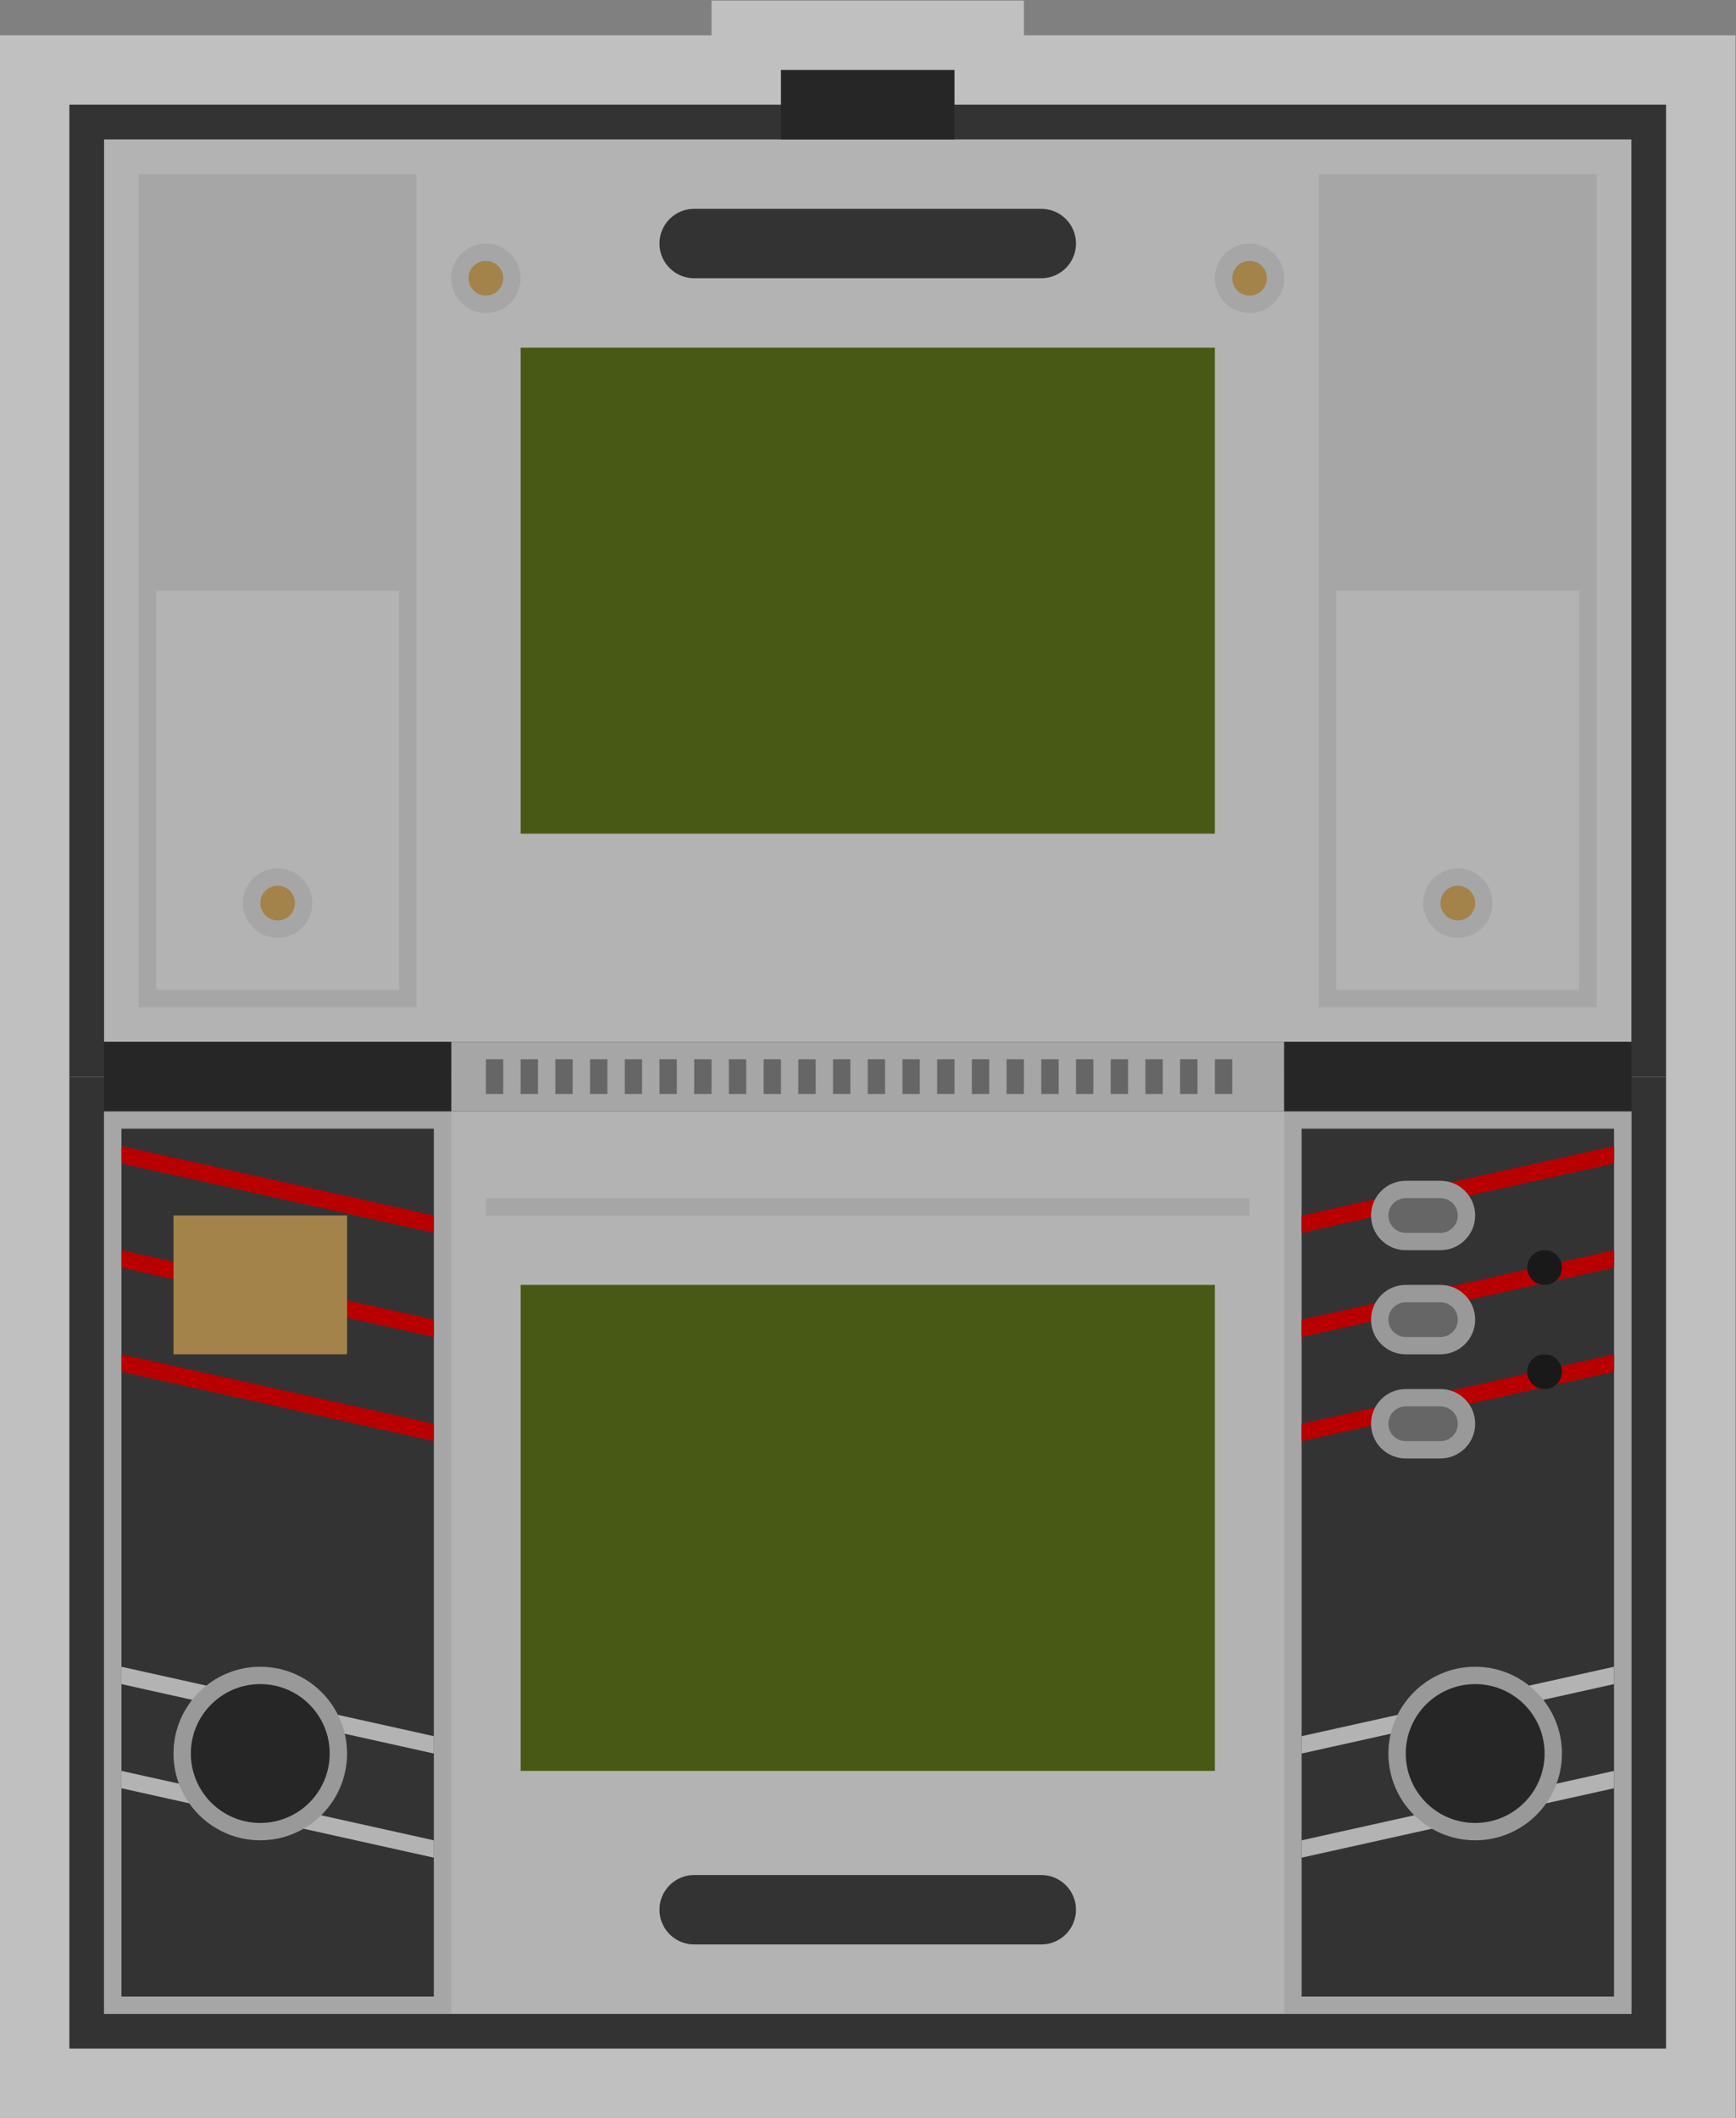 <?xml version="1.0" encoding="UTF-8" standalone="no"?>
<svg
   xmlns:dc="http://purl.org/dc/elements/1.1/"
   xmlns:cc="http://creativecommons.org/ns#"
   xmlns:rdf="http://www.w3.org/1999/02/22-rdf-syntax-ns#"
   xmlns:svg="http://www.w3.org/2000/svg"
   xmlns="http://www.w3.org/2000/svg"
   viewBox="0 0 266.667 325.333"
   height="325.333"
   width="266.667"
   xml:space="preserve"
   id="svg2"
   version="1.1"><rect x="0" y="0" width="266.667" height="325.333" fill="#808080" stroke="none"/><defs
     id="defs6"><clipPath
       id="clipPath18"
       clipPathUnits="userSpaceOnUse"><path
         id="path16"
         d="M 0,256 H 256 V 0 H 0 Z" /></clipPath><clipPath
       id="clipPath26"
       clipPathUnits="userSpaceOnUse"><path
         id="path24"
         d="M 28,252 H 228 V 8 H 28 Z" /></clipPath><clipPath
       id="clipPath118"
       clipPathUnits="userSpaceOnUse"><path
         id="path116"
         d="M 0,256 H 256 V 0 H 0 Z" /></clipPath></defs><g
     transform="matrix(1.333,0,0,-1.333,-37.333,336)"
     id="g10"><g
       id="g12"><g
         clip-path="url(#clipPath18)"
         id="g14"><g
           id="g20"><g
             id="g22" /><g
             id="g34"><g
               style="opacity:0.5"
               id="g32"
               clip-path="url(#clipPath26)"><g
                 id="g30"
                 transform="translate(220,248)"><path
                   id="path28"
                   style="fill:#ffffff;fill-opacity:1;fill-rule:nonzero;stroke:none"
                   d="M 0,0 H -2.045 -74 v 4 h -8 -20 -8 V 0 h -71.956 -2.044 -8 v -8 -2.074 -107.852 -2.074 -2.074 -107.852 -2.074 -8 h 8 2.044 H -2.045 0 8 v 8 2.074 107.852 2.074 2.074 V -10.074 -8 0 Z" /></g></g></g></g></g></g><g
       transform="translate(220,128)"
       id="g36"><path
         id="path38"
         style="fill:#333333;fill-opacity:1;fill-rule:nonzero;stroke:none"
         d="M 0,0 H -2.045 -181.956 -184 V -2.074 -109.926 -112 h 2.044 H -2.045 0 v 2.074 107.852 z" /></g><path
       id="path40"
       style="fill:#b3b3b3;fill-opacity:1;fill-rule:nonzero;stroke:none"
       d="M 216,20 H 40 v 104 h 176 z" /><path
       id="path42"
       style="fill:#a6a6a6;fill-opacity:1;fill-rule:nonzero;stroke:none"
       d="M 80,20 H 40 v 104 h 40 z" /><path
       id="path44"
       style="fill:#a6a6a6;fill-opacity:1;fill-rule:nonzero;stroke:none"
       d="m 216,20 h -40 v 104 h 40 z" /><path
       id="path46"
       style="fill:#333333;fill-opacity:1;fill-rule:nonzero;stroke:none"
       d="M 78,22 H 42 v 100 h 36 z" /><path
       id="path48"
       style="fill:#333333;fill-opacity:1;fill-rule:nonzero;stroke:none"
       d="m 178,22 h 36 v 100 h -36 z" /><g
       transform="translate(220,240)"
       id="g50"><path
         id="path52"
         style="fill:#333333;fill-opacity:1;fill-rule:nonzero;stroke:none"
         d="M 0,0 H -2.045 -181.956 -184 V -2.074 -109.926 -112 h 2.044 H -2.045 0 v 2.074 107.852 z" /></g><path
       id="path54"
       style="fill:#b3b3b3;fill-opacity:1;fill-rule:nonzero;stroke:none"
       d="M 216,132 H 40 v 104 h 176 z" /><path
       id="path56"
       style="fill:#262626;fill-opacity:1;fill-rule:nonzero;stroke:none"
       d="m 138,236 h -20 v 8 h 20 z" /><path
       id="path58"
       style="fill:#a6a6a6;fill-opacity:1;fill-rule:nonzero;stroke:none"
       d="M 176,124 H 80 v 8 h 96 z" /><path
       id="path60"
       style="fill:#262626;fill-opacity:1;fill-rule:nonzero;stroke:none"
       d="M 80,124 H 40 v 8 h 40 z" /><path
       id="path62"
       style="fill:#262626;fill-opacity:1;fill-rule:nonzero;stroke:none"
       d="m 216,124 h -40 v 8 h 40 z" /><path
       id="path64"
       style="fill:#666666;fill-opacity:1;fill-rule:nonzero;stroke:none"
       d="m 86,126 h -2 v 4 h 2 z" /><path
       id="path66"
       style="fill:#666666;fill-opacity:1;fill-rule:nonzero;stroke:none"
       d="m 90,126 h -2 v 4 h 2 z" /><path
       id="path68"
       style="fill:#666666;fill-opacity:1;fill-rule:nonzero;stroke:none"
       d="m 94,126 h -2 v 4 h 2 z" /><path
       id="path70"
       style="fill:#666666;fill-opacity:1;fill-rule:nonzero;stroke:none"
       d="m 98,126 h -2 v 4 h 2 z" /><path
       id="path72"
       style="fill:#666666;fill-opacity:1;fill-rule:nonzero;stroke:none"
       d="m 102,126 h -2 v 4 h 2 z" /><path
       id="path74"
       style="fill:#666666;fill-opacity:1;fill-rule:nonzero;stroke:none"
       d="m 106,126 h -2 v 4 h 2 z" /><path
       id="path76"
       style="fill:#666666;fill-opacity:1;fill-rule:nonzero;stroke:none"
       d="m 110,126 h -2 v 4 h 2 z" /><path
       id="path78"
       style="fill:#666666;fill-opacity:1;fill-rule:nonzero;stroke:none"
       d="m 114,126 h -2 v 4 h 2 z" /><path
       id="path80"
       style="fill:#666666;fill-opacity:1;fill-rule:nonzero;stroke:none"
       d="m 118,126 h -2 v 4 h 2 z" /><path
       id="path82"
       style="fill:#666666;fill-opacity:1;fill-rule:nonzero;stroke:none"
       d="m 122,126 h -2 v 4 h 2 z" /><path
       id="path84"
       style="fill:#666666;fill-opacity:1;fill-rule:nonzero;stroke:none"
       d="m 126,126 h -2 v 4 h 2 z" /><path
       id="path86"
       style="fill:#666666;fill-opacity:1;fill-rule:nonzero;stroke:none"
       d="m 130,126 h -2 v 4 h 2 z" /><path
       id="path88"
       style="fill:#666666;fill-opacity:1;fill-rule:nonzero;stroke:none"
       d="m 134,126 h -2 v 4 h 2 z" /><path
       id="path90"
       style="fill:#666666;fill-opacity:1;fill-rule:nonzero;stroke:none"
       d="m 138,126 h -2 v 4 h 2 z" /><path
       id="path92"
       style="fill:#666666;fill-opacity:1;fill-rule:nonzero;stroke:none"
       d="m 142,126 h -2 v 4 h 2 z" /><path
       id="path94"
       style="fill:#666666;fill-opacity:1;fill-rule:nonzero;stroke:none"
       d="m 146,126 h -2 v 4 h 2 z" /><path
       id="path96"
       style="fill:#666666;fill-opacity:1;fill-rule:nonzero;stroke:none"
       d="m 150,126 h -2 v 4 h 2 z" /><path
       id="path98"
       style="fill:#666666;fill-opacity:1;fill-rule:nonzero;stroke:none"
       d="m 154,126 h -2 v 4 h 2 z" /><path
       id="path100"
       style="fill:#666666;fill-opacity:1;fill-rule:nonzero;stroke:none"
       d="m 158,126 h -2 v 4 h 2 z" /><path
       id="path102"
       style="fill:#666666;fill-opacity:1;fill-rule:nonzero;stroke:none"
       d="m 162,126 h -2 v 4 h 2 z" /><path
       id="path104"
       style="fill:#666666;fill-opacity:1;fill-rule:nonzero;stroke:none"
       d="m 166,126 h -2 v 4 h 2 z" /><path
       id="path106"
       style="fill:#666666;fill-opacity:1;fill-rule:nonzero;stroke:none"
       d="m 170,126 h -2 v 4 h 2 z" /><path
       id="path108"
       style="fill:#a6a6a6;fill-opacity:1;fill-rule:nonzero;stroke:none"
       d="M 74,138 H 46 v 46 h 28 z m -30,94 v -44 -4 -48 h 32 v 48 4 44 z" /><path
       id="path110"
       style="fill:#a6a6a6;fill-opacity:1;fill-rule:nonzero;stroke:none"
       d="m 210,138 h -28 v 46 h 28 z m -30,94 v -44 -4 -48 h 32 v 48 4 44 z" /><g
       id="g112"><g
         clip-path="url(#clipPath118)"
         id="g114"><g
           transform="translate(176,220)"
           id="g120"><path
             id="path122"
             style="fill:#a6a6a6;fill-opacity:1;fill-rule:nonzero;stroke:none"
             d="m 0,0 c 0,-2.209 -1.791,-4 -4,-4 -2.209,0 -4,1.791 -4,4 0,2.209 1.791,4 4,4 2.209,0 4,-1.791 4,-4" /></g><g
           transform="translate(174,220)"
           id="g124"><path
             id="path126"
             style="fill:#a3834a;fill-opacity:1;fill-rule:nonzero;stroke:none"
             d="m 0,0 c 0,-1.104 -0.896,-2 -2,-2 -1.104,0 -2,0.896 -2,2 0,1.104 0.896,2 2,2 1.104,0 2,-0.896 2,-2" /></g><g
           transform="translate(200,148)"
           id="g128"><path
             id="path130"
             style="fill:#a6a6a6;fill-opacity:1;fill-rule:nonzero;stroke:none"
             d="m 0,0 c 0,-2.209 -1.791,-4 -4,-4 -2.209,0 -4,1.791 -4,4 0,2.209 1.791,4 4,4 2.209,0 4,-1.791 4,-4" /></g><g
           transform="translate(198,148)"
           id="g132"><path
             id="path134"
             style="fill:#a3834a;fill-opacity:1;fill-rule:nonzero;stroke:none"
             d="m 0,0 c 0,-1.104 -0.896,-2 -2,-2 -1.104,0 -2,0.896 -2,2 0,1.104 0.896,2 2,2 1.104,0 2,-0.896 2,-2" /></g><g
           transform="translate(88,220)"
           id="g136"><path
             id="path138"
             style="fill:#a6a6a6;fill-opacity:1;fill-rule:nonzero;stroke:none"
             d="m 0,0 c 0,-2.209 -1.791,-4 -4,-4 -2.209,0 -4,1.791 -4,4 0,2.209 1.791,4 4,4 2.209,0 4,-1.791 4,-4" /></g><g
           transform="translate(86,220)"
           id="g140"><path
             id="path142"
             style="fill:#a3834a;fill-opacity:1;fill-rule:nonzero;stroke:none"
             d="m 0,0 c 0,-1.104 -0.896,-2 -2,-2 -1.104,0 -2,0.896 -2,2 0,1.104 0.896,2 2,2 1.104,0 2,-0.896 2,-2" /></g><g
           transform="translate(64,148)"
           id="g144"><path
             id="path146"
             style="fill:#a6a6a6;fill-opacity:1;fill-rule:nonzero;stroke:none"
             d="m 0,0 c 0,-2.209 -1.791,-4 -4,-4 -2.209,0 -4,1.791 -4,4 0,2.209 1.791,4 4,4 2.209,0 4,-1.791 4,-4" /></g><g
           transform="translate(62,148)"
           id="g148"><path
             id="path150"
             style="fill:#a3834a;fill-opacity:1;fill-rule:nonzero;stroke:none"
             d="m 0,0 c 0,-1.104 -0.896,-2 -2,-2 -1.104,0 -2,0.896 -2,2 0,1.104 0.896,2 2,2 1.104,0 2,-0.896 2,-2" /></g><path
           id="path152"
           style="fill:#485915;fill-opacity:1;fill-rule:nonzero;stroke:none"
           d="M 168,156 H 88 v 56 h 80 z" /><path
           id="path154"
           style="fill:#485915;fill-opacity:1;fill-rule:nonzero;stroke:none"
           d="M 168,48 H 88 v 56 h 80 z" /><g
           transform="translate(148,220)"
           id="g156"><path
             id="path158"
             style="fill:#333333;fill-opacity:1;fill-rule:nonzero;stroke:none"
             d="m 0,0 h -40 c -2.209,0 -4,1.791 -4,4 0,2.209 1.791,4 4,4 H 0 C 2.209,8 4,6.209 4,4 4,1.791 2.209,0 0,0" /></g><g
           transform="translate(148,28)"
           id="g160"><path
             id="path162"
             style="fill:#333333;fill-opacity:1;fill-rule:nonzero;stroke:none"
             d="m 0,0 h -40 c -2.209,0 -4,1.791 -4,4 0,2.209 1.791,4 4,4 H 0 C 2.209,8 4,6.209 4,4 4,1.791 2.209,0 0,0" /></g><path
           id="path164"
           style="fill:#a6a6a6;fill-opacity:1;fill-rule:nonzero;stroke:none"
           d="M 172,112 H 84 v 2 h 88 z" /><g
           transform="translate(42,120)"
           id="g166"><path
             id="path168"
             style="fill:#b80000;fill-opacity:1;fill-rule:nonzero;stroke:none"
             d="m 0,0 36,-8 v -2 L 0,-2 Z" /></g><g
           transform="translate(42,108)"
           id="g170"><path
             id="path172"
             style="fill:#b80000;fill-opacity:1;fill-rule:nonzero;stroke:none"
             d="m 0,0 36,-8 v -2 L 0,-2 Z" /></g><g
           transform="translate(42,96)"
           id="g174"><path
             id="path176"
             style="fill:#b80000;fill-opacity:1;fill-rule:nonzero;stroke:none"
             d="m 0,0 36,-8 v -2 L 0,-2 Z" /></g><g
           transform="translate(42,60)"
           id="g178"><path
             id="path180"
             style="fill:#b3b3b3;fill-opacity:1;fill-rule:nonzero;stroke:none"
             d="m 0,0 36,-8 v -2 L 0,-2 Z" /></g><g
           transform="translate(42,48)"
           id="g182"><path
             id="path184"
             style="fill:#b3b3b3;fill-opacity:1;fill-rule:nonzero;stroke:none"
             d="m 0,0 36,-8 v -2 L 0,-2 Z" /></g><g
           transform="translate(214,120)"
           id="g186"><path
             id="path188"
             style="fill:#b80000;fill-opacity:1;fill-rule:nonzero;stroke:none"
             d="m 0,0 -36,-8 v -2 l 36,8 z" /></g><g
           transform="translate(214,108)"
           id="g190"><path
             id="path192"
             style="fill:#b80000;fill-opacity:1;fill-rule:nonzero;stroke:none"
             d="m 0,0 -36,-8 v -2 l 36,8 z" /></g><g
           transform="translate(214,96)"
           id="g194"><path
             id="path196"
             style="fill:#b80000;fill-opacity:1;fill-rule:nonzero;stroke:none"
             d="m 0,0 -36,-8 v -2 l 36,8 z" /></g><g
           transform="translate(214,60)"
           id="g198"><path
             id="path200"
             style="fill:#b3b3b3;fill-opacity:1;fill-rule:nonzero;stroke:none"
             d="m 0,0 -36,-8 v -2 l 36,8 z" /></g><g
           transform="translate(214,48)"
           id="g202"><path
             id="path204"
             style="fill:#b3b3b3;fill-opacity:1;fill-rule:nonzero;stroke:none"
             d="m 0,0 -36,-8 v -2 l 36,8 z" /></g><path
           id="path206"
           style="fill:#a3834a;fill-opacity:1;fill-rule:nonzero;stroke:none"
           d="M 68,96 H 48 v 16 h 20 z" /><g
           transform="translate(194,116)"
           id="g208"><path
             id="path210"
             style="fill:#999999;fill-opacity:1;fill-rule:nonzero;stroke:none"
             d="m 0,0 h -4 c -2.206,0 -4,-1.794 -4,-4 0,-2.206 1.794,-4 4,-4 h 4 c 2.206,0 4,1.794 4,4 0,2.206 -1.794,4 -4,4" /></g><g
           transform="translate(194,110)"
           id="g212"><path
             id="path214"
             style="fill:#666666;fill-opacity:1;fill-rule:nonzero;stroke:none"
             d="m 0,0 h -4 c -1.104,0 -2,0.896 -2,2 0,1.104 0.896,2 2,2 H 0 C 1.104,4 2,3.104 2,2 2,0.896 1.104,0 0,0" /></g><g
           transform="translate(194,104)"
           id="g216"><path
             id="path218"
             style="fill:#999999;fill-opacity:1;fill-rule:nonzero;stroke:none"
             d="m 0,0 h -4 c -2.206,0 -4,-1.794 -4,-4 0,-2.206 1.794,-4 4,-4 h 4 c 2.206,0 4,1.794 4,4 0,2.206 -1.794,4 -4,4" /></g><g
           transform="translate(194,98)"
           id="g220"><path
             id="path222"
             style="fill:#666666;fill-opacity:1;fill-rule:nonzero;stroke:none"
             d="m 0,0 h -4 c -1.104,0 -2,0.896 -2,2 0,1.104 0.896,2 2,2 H 0 C 1.104,4 2,3.104 2,2 2,0.896 1.104,0 0,0" /></g><g
           transform="translate(194,92)"
           id="g224"><path
             id="path226"
             style="fill:#999999;fill-opacity:1;fill-rule:nonzero;stroke:none"
             d="m 0,0 h -4 c -2.206,0 -4,-1.794 -4,-4 0,-2.206 1.794,-4 4,-4 h 4 c 2.206,0 4,1.794 4,4 0,2.206 -1.794,4 -4,4" /></g><g
           transform="translate(194,86)"
           id="g228"><path
             id="path230"
             style="fill:#666666;fill-opacity:1;fill-rule:nonzero;stroke:none"
             d="m 0,0 h -4 c -1.104,0 -2,0.896 -2,2 0,1.104 0.896,2 2,2 H 0 C 1.104,4 2,3.104 2,2 2,0.896 1.104,0 0,0" /></g><g
           transform="translate(208,94)"
           id="g232"><path
             id="path234"
             style="fill:#191919;fill-opacity:1;fill-rule:nonzero;stroke:none"
             d="m 0,0 c 0,-1.104 -0.896,-2 -2,-2 -1.104,0 -2,0.896 -2,2 0,1.104 0.896,2 2,2 1.104,0 2,-0.896 2,-2" /></g><g
           transform="translate(208,106)"
           id="g236"><path
             id="path238"
             style="fill:#191919;fill-opacity:1;fill-rule:nonzero;stroke:none"
             d="m 0,0 c 0,-1.104 -0.896,-2 -2,-2 -1.104,0 -2,0.896 -2,2 0,1.104 0.896,2 2,2 1.104,0 2,-0.896 2,-2" /></g><g
           transform="translate(58,60)"
           id="g240"><path
             id="path242"
             style="fill:#999999;fill-opacity:1;fill-rule:nonzero;stroke:none"
             d="m 0,0 c -5.514,0 -10,-4.486 -10,-10 0,-5.514 4.486,-10 10,-10 5.514,0 10,4.486 10,10 C 10,-4.486 5.514,0 0,0" /></g><g
           transform="translate(66,50)"
           id="g244"><path
             id="path246"
             style="fill:#262626;fill-opacity:1;fill-rule:nonzero;stroke:none"
             d="m 0,0 c 0,-4.418 -3.582,-8 -8,-8 -4.418,0 -8,3.582 -8,8 0,4.418 3.582,8 8,8 4.418,0 8,-3.582 8,-8" /></g><g
           transform="translate(198,60)"
           id="g248"><path
             id="path250"
             style="fill:#999999;fill-opacity:1;fill-rule:nonzero;stroke:none"
             d="m 0,0 c -5.514,0 -10,-4.486 -10,-10 0,-5.514 4.486,-10 10,-10 5.514,0 10,4.486 10,10 C 10,-4.486 5.514,0 0,0" /></g><g
           transform="translate(206,50)"
           id="g252"><path
             id="path254"
             style="fill:#262626;fill-opacity:1;fill-rule:nonzero;stroke:none"
             d="m 0,0 c 0,-4.418 -3.582,-8 -8,-8 -4.418,0 -8,3.582 -8,8 0,4.418 3.582,8 8,8 4.418,0 8,-3.582 8,-8" /></g></g></g></g></svg>